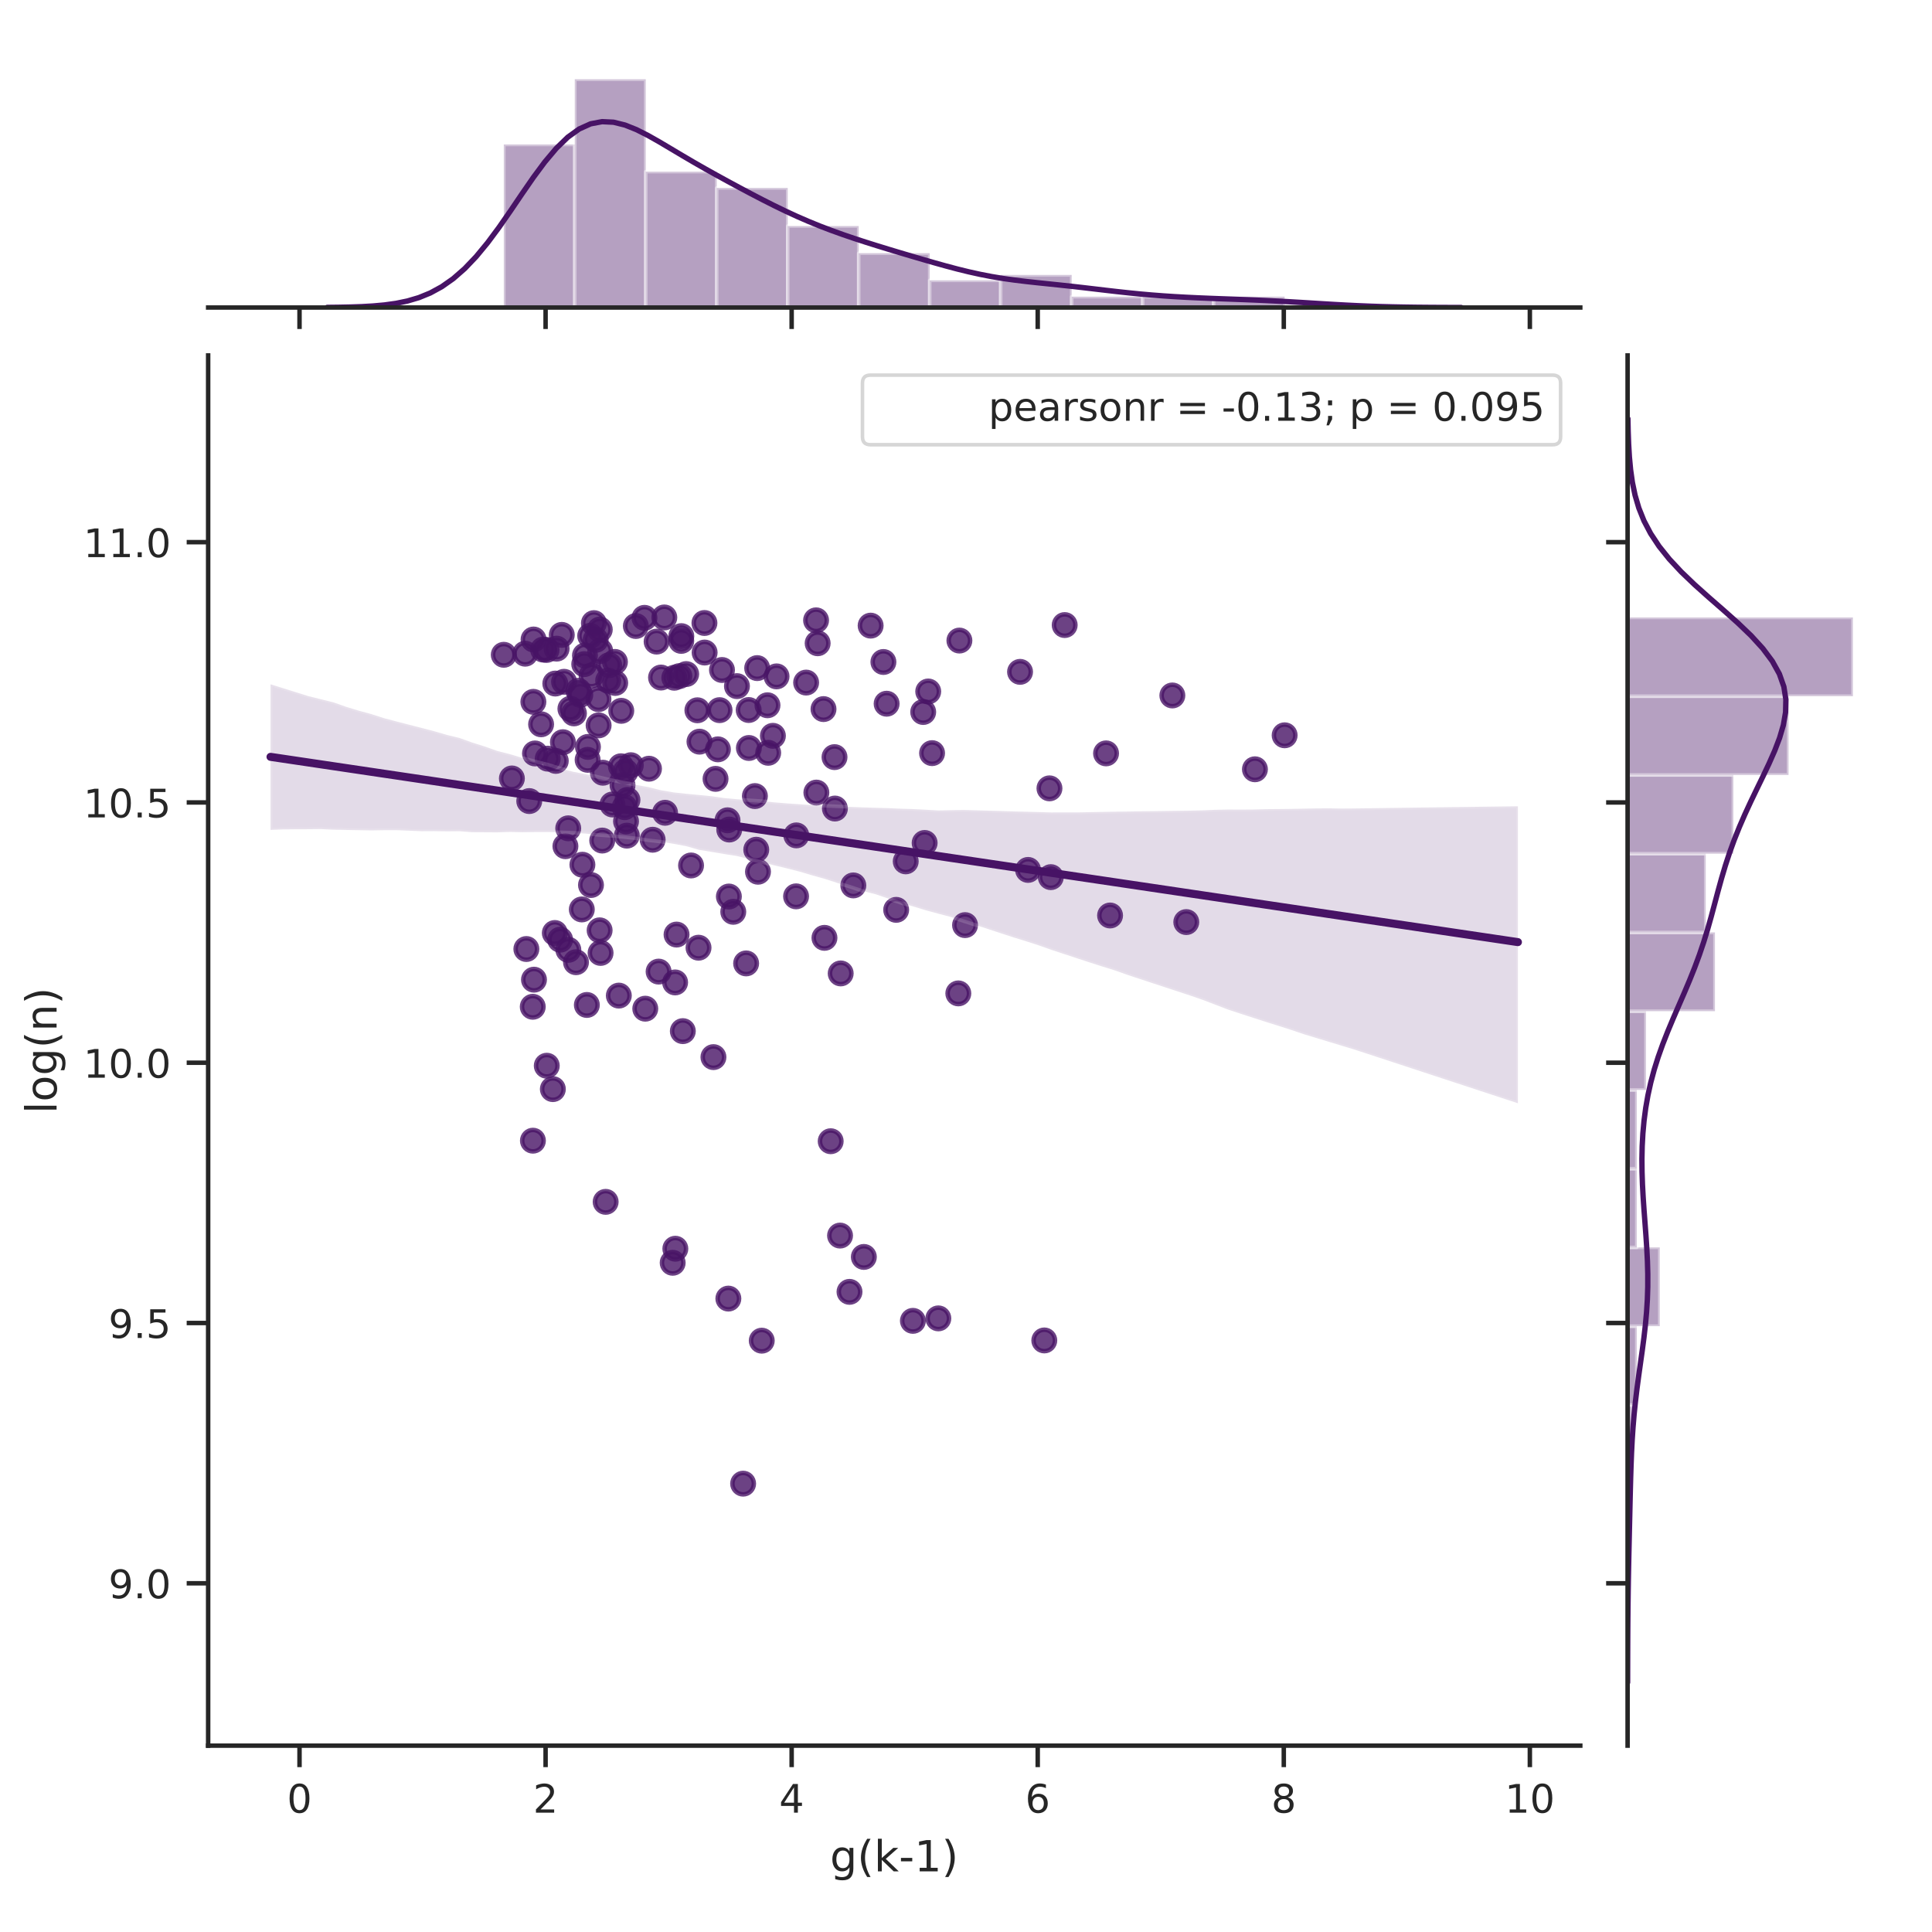 <?xml version="1.0" encoding="utf-8" standalone="no"?>
<!DOCTYPE svg PUBLIC "-//W3C//DTD SVG 1.1//EN"
  "http://www.w3.org/Graphics/SVG/1.1/DTD/svg11.dtd">
<!-- Created with matplotlib (http://matplotlib.org/) -->
<svg height="432pt" version="1.1" viewBox="0 0 432 432" width="432pt" xmlns="http://www.w3.org/2000/svg" xmlns:xlink="http://www.w3.org/1999/xlink">
 <defs>
  <style type="text/css">
*{stroke-linecap:butt;stroke-linejoin:round;}
  </style>
 </defs>
 <g id="figure_1">
  <g id="patch_1">
   <path d="M 0 432 
L 432 432 
L 432 0 
L 0 0 
z
" style="fill:#ffffff;"/>
  </g>
  <g id="axes_1">
   <g id="patch_2">
    <path d="M 46.543 390.332 
L 353.354 390.332 
L 353.354 79.482 
L 46.543 79.482 
z
" style="fill:#ffffff;"/>
   </g>
   <g id="matplotlib.axis_1">
    <g id="xtick_1">
     <g id="line2d_1">
      <defs>
       <path d="M 0 0 
L 0 4.8 
" id="ma5c642dfbf" style="stroke:#262626;"/>
      </defs>
      <g>
       <use style="fill:#262626;stroke:#262626;" x="66.973" xlink:href="#ma5c642dfbf" y="390.332"/>
      </g>
     </g>
     <g id="text_1">
      <!-- 0 -->
      <defs>
       <path d="M 31.781 66.406 
Q 24.172 66.406 20.328 58.906 
Q 16.5 51.422 16.5 36.375 
Q 16.5 21.391 20.328 13.891 
Q 24.172 6.391 31.781 6.391 
Q 39.453 6.391 43.281 13.891 
Q 47.125 21.391 47.125 36.375 
Q 47.125 51.422 43.281 58.906 
Q 39.453 66.406 31.781 66.406 
z
M 31.781 74.219 
Q 44.047 74.219 50.516 64.516 
Q 56.984 54.828 56.984 36.375 
Q 56.984 17.969 50.516 8.266 
Q 44.047 -1.422 31.781 -1.422 
Q 19.531 -1.422 13.062 8.266 
Q 6.594 17.969 6.594 36.375 
Q 6.594 54.828 13.062 64.516 
Q 19.531 74.219 31.781 74.219 
z
" id="DejaVuSans-30"/>
      </defs>
      <g style="fill:#262626;" transform="translate(64.173 405.319)scale(0.088 -0.088)">
       <use xlink:href="#DejaVuSans-30"/>
      </g>
     </g>
    </g>
    <g id="xtick_2">
     <g id="line2d_2">
      <g>
       <use style="fill:#262626;stroke:#262626;" x="121.994" xlink:href="#ma5c642dfbf" y="390.332"/>
      </g>
     </g>
     <g id="text_2">
      <!-- 2 -->
      <defs>
       <path d="M 19.188 8.297 
L 53.609 8.297 
L 53.609 0 
L 7.328 0 
L 7.328 8.297 
Q 12.938 14.109 22.625 23.891 
Q 32.328 33.688 34.812 36.531 
Q 39.547 41.844 41.422 45.531 
Q 43.312 49.219 43.312 52.781 
Q 43.312 58.594 39.234 62.25 
Q 35.156 65.922 28.609 65.922 
Q 23.969 65.922 18.812 64.312 
Q 13.672 62.703 7.812 59.422 
L 7.812 69.391 
Q 13.766 71.781 18.938 73 
Q 24.125 74.219 28.422 74.219 
Q 39.75 74.219 46.484 68.547 
Q 53.219 62.891 53.219 53.422 
Q 53.219 48.922 51.531 44.891 
Q 49.859 40.875 45.406 35.406 
Q 44.188 33.984 37.641 27.219 
Q 31.109 20.453 19.188 8.297 
z
" id="DejaVuSans-32"/>
      </defs>
      <g style="fill:#262626;" transform="translate(119.195 405.319)scale(0.088 -0.088)">
       <use xlink:href="#DejaVuSans-32"/>
      </g>
     </g>
    </g>
    <g id="xtick_3">
     <g id="line2d_3">
      <g>
       <use style="fill:#262626;stroke:#262626;" x="177.015" xlink:href="#ma5c642dfbf" y="390.332"/>
      </g>
     </g>
     <g id="text_3">
      <!-- 4 -->
      <defs>
       <path d="M 37.797 64.312 
L 12.891 25.391 
L 37.797 25.391 
z
M 35.203 72.906 
L 47.609 72.906 
L 47.609 25.391 
L 58.016 25.391 
L 58.016 17.188 
L 47.609 17.188 
L 47.609 0 
L 37.797 0 
L 37.797 17.188 
L 4.891 17.188 
L 4.891 26.703 
z
" id="DejaVuSans-34"/>
      </defs>
      <g style="fill:#262626;" transform="translate(174.216 405.319)scale(0.088 -0.088)">
       <use xlink:href="#DejaVuSans-34"/>
      </g>
     </g>
    </g>
    <g id="xtick_4">
     <g id="line2d_4">
      <g>
       <use style="fill:#262626;stroke:#262626;" x="232.037" xlink:href="#ma5c642dfbf" y="390.332"/>
      </g>
     </g>
     <g id="text_4">
      <!-- 6 -->
      <defs>
       <path d="M 33.016 40.375 
Q 26.375 40.375 22.484 35.828 
Q 18.609 31.297 18.609 23.391 
Q 18.609 15.531 22.484 10.953 
Q 26.375 6.391 33.016 6.391 
Q 39.656 6.391 43.531 10.953 
Q 47.406 15.531 47.406 23.391 
Q 47.406 31.297 43.531 35.828 
Q 39.656 40.375 33.016 40.375 
z
M 52.594 71.297 
L 52.594 62.312 
Q 48.875 64.062 45.094 64.984 
Q 41.312 65.922 37.594 65.922 
Q 27.828 65.922 22.672 59.328 
Q 17.531 52.734 16.797 39.406 
Q 19.672 43.656 24.016 45.922 
Q 28.375 48.188 33.594 48.188 
Q 44.578 48.188 50.953 41.516 
Q 57.328 34.859 57.328 23.391 
Q 57.328 12.156 50.688 5.359 
Q 44.047 -1.422 33.016 -1.422 
Q 20.359 -1.422 13.672 8.266 
Q 6.984 17.969 6.984 36.375 
Q 6.984 53.656 15.188 63.938 
Q 23.391 74.219 37.203 74.219 
Q 40.922 74.219 44.703 73.484 
Q 48.484 72.75 52.594 71.297 
z
" id="DejaVuSans-36"/>
      </defs>
      <g style="fill:#262626;" transform="translate(229.237 405.319)scale(0.088 -0.088)">
       <use xlink:href="#DejaVuSans-36"/>
      </g>
     </g>
    </g>
    <g id="xtick_5">
     <g id="line2d_5">
      <g>
       <use style="fill:#262626;stroke:#262626;" x="287.058" xlink:href="#ma5c642dfbf" y="390.332"/>
      </g>
     </g>
     <g id="text_5">
      <!-- 8 -->
      <defs>
       <path d="M 31.781 34.625 
Q 24.75 34.625 20.719 30.859 
Q 16.703 27.094 16.703 20.516 
Q 16.703 13.922 20.719 10.156 
Q 24.75 6.391 31.781 6.391 
Q 38.812 6.391 42.859 10.172 
Q 46.922 13.969 46.922 20.516 
Q 46.922 27.094 42.891 30.859 
Q 38.875 34.625 31.781 34.625 
z
M 21.922 38.812 
Q 15.578 40.375 12.031 44.719 
Q 8.5 49.078 8.5 55.328 
Q 8.5 64.062 14.719 69.141 
Q 20.953 74.219 31.781 74.219 
Q 42.672 74.219 48.875 69.141 
Q 55.078 64.062 55.078 55.328 
Q 55.078 49.078 51.531 44.719 
Q 48 40.375 41.703 38.812 
Q 48.828 37.156 52.797 32.312 
Q 56.781 27.484 56.781 20.516 
Q 56.781 9.906 50.312 4.234 
Q 43.844 -1.422 31.781 -1.422 
Q 19.734 -1.422 13.25 4.234 
Q 6.781 9.906 6.781 20.516 
Q 6.781 27.484 10.781 32.312 
Q 14.797 37.156 21.922 38.812 
z
M 18.312 54.391 
Q 18.312 48.734 21.844 45.562 
Q 25.391 42.391 31.781 42.391 
Q 38.141 42.391 41.719 45.562 
Q 45.312 48.734 45.312 54.391 
Q 45.312 60.062 41.719 63.234 
Q 38.141 66.406 31.781 66.406 
Q 25.391 66.406 21.844 63.234 
Q 18.312 60.062 18.312 54.391 
z
" id="DejaVuSans-38"/>
      </defs>
      <g style="fill:#262626;" transform="translate(284.259 405.319)scale(0.088 -0.088)">
       <use xlink:href="#DejaVuSans-38"/>
      </g>
     </g>
    </g>
    <g id="xtick_6">
     <g id="line2d_6">
      <g>
       <use style="fill:#262626;stroke:#262626;" x="342.079" xlink:href="#ma5c642dfbf" y="390.332"/>
      </g>
     </g>
     <g id="text_6">
      <!-- 10 -->
      <defs>
       <path d="M 12.406 8.297 
L 28.516 8.297 
L 28.516 63.922 
L 10.984 60.406 
L 10.984 69.391 
L 28.422 72.906 
L 38.281 72.906 
L 38.281 8.297 
L 54.391 8.297 
L 54.391 0 
L 12.406 0 
z
" id="DejaVuSans-31"/>
      </defs>
      <g style="fill:#262626;" transform="translate(336.48 405.319)scale(0.088 -0.088)">
       <use xlink:href="#DejaVuSans-31"/>
       <use x="63.623" xlink:href="#DejaVuSans-30"/>
      </g>
     </g>
    </g>
    <g id="text_7">
     <!-- g(k-1) -->
     <defs>
      <path d="M 45.406 27.984 
Q 45.406 37.75 41.375 43.109 
Q 37.359 48.484 30.078 48.484 
Q 22.859 48.484 18.828 43.109 
Q 14.797 37.75 14.797 27.984 
Q 14.797 18.266 18.828 12.891 
Q 22.859 7.516 30.078 7.516 
Q 37.359 7.516 41.375 12.891 
Q 45.406 18.266 45.406 27.984 
z
M 54.391 6.781 
Q 54.391 -7.172 48.188 -13.984 
Q 42 -20.797 29.203 -20.797 
Q 24.469 -20.797 20.266 -20.094 
Q 16.062 -19.391 12.109 -17.922 
L 12.109 -9.188 
Q 16.062 -11.328 19.922 -12.344 
Q 23.781 -13.375 27.781 -13.375 
Q 36.625 -13.375 41.016 -8.766 
Q 45.406 -4.156 45.406 5.172 
L 45.406 9.625 
Q 42.625 4.781 38.281 2.391 
Q 33.938 0 27.875 0 
Q 17.828 0 11.672 7.656 
Q 5.516 15.328 5.516 27.984 
Q 5.516 40.672 11.672 48.328 
Q 17.828 56 27.875 56 
Q 33.938 56 38.281 53.609 
Q 42.625 51.219 45.406 46.391 
L 45.406 54.688 
L 54.391 54.688 
z
" id="DejaVuSans-67"/>
      <path d="M 31 75.875 
Q 24.469 64.656 21.281 53.656 
Q 18.109 42.672 18.109 31.391 
Q 18.109 20.125 21.312 9.062 
Q 24.516 -2 31 -13.188 
L 23.188 -13.188 
Q 15.875 -1.703 12.234 9.375 
Q 8.594 20.453 8.594 31.391 
Q 8.594 42.281 12.203 53.312 
Q 15.828 64.359 23.188 75.875 
z
" id="DejaVuSans-28"/>
      <path d="M 9.078 75.984 
L 18.109 75.984 
L 18.109 31.109 
L 44.922 54.688 
L 56.391 54.688 
L 27.391 29.109 
L 57.625 0 
L 45.906 0 
L 18.109 26.703 
L 18.109 0 
L 9.078 0 
z
" id="DejaVuSans-6b"/>
      <path d="M 4.891 31.391 
L 31.203 31.391 
L 31.203 23.391 
L 4.891 23.391 
z
" id="DejaVuSans-2d"/>
      <path d="M 8.016 75.875 
L 15.828 75.875 
Q 23.141 64.359 26.781 53.312 
Q 30.422 42.281 30.422 31.391 
Q 30.422 20.453 26.781 9.375 
Q 23.141 -1.703 15.828 -13.188 
L 8.016 -13.188 
Q 14.5 -2 17.703 9.062 
Q 20.906 20.125 20.906 31.391 
Q 20.906 42.672 17.703 53.656 
Q 14.5 64.656 8.016 75.875 
z
" id="DejaVuSans-29"/>
     </defs>
     <g style="fill:#262626;" transform="translate(185.59 418.443)scale(0.096 -0.096)">
      <use xlink:href="#DejaVuSans-67"/>
      <use x="63.477" xlink:href="#DejaVuSans-28"/>
      <use x="102.49" xlink:href="#DejaVuSans-6b"/>
      <use x="160.4" xlink:href="#DejaVuSans-2d"/>
      <use x="196.484" xlink:href="#DejaVuSans-31"/>
      <use x="260.107" xlink:href="#DejaVuSans-29"/>
     </g>
    </g>
   </g>
   <g id="matplotlib.axis_2">
    <g id="ytick_1">
     <g id="line2d_7">
      <defs>
       <path d="M 0 0 
L -4.8 0 
" id="m434dc5465c" style="stroke:#262626;"/>
      </defs>
      <g>
       <use style="fill:#262626;stroke:#262626;" x="46.543" xlink:href="#m434dc5465c" y="354.03"/>
      </g>
     </g>
     <g id="text_8">
      <!-- 9.0 -->
      <defs>
       <path d="M 10.984 1.516 
L 10.984 10.5 
Q 14.703 8.734 18.5 7.812 
Q 22.312 6.891 25.984 6.891 
Q 35.75 6.891 40.891 13.453 
Q 46.047 20.016 46.781 33.406 
Q 43.953 29.203 39.594 26.953 
Q 35.25 24.703 29.984 24.703 
Q 19.047 24.703 12.672 31.312 
Q 6.297 37.938 6.297 49.422 
Q 6.297 60.641 12.938 67.422 
Q 19.578 74.219 30.609 74.219 
Q 43.266 74.219 49.922 64.516 
Q 56.594 54.828 56.594 36.375 
Q 56.594 19.141 48.406 8.859 
Q 40.234 -1.422 26.422 -1.422 
Q 22.703 -1.422 18.891 -0.688 
Q 15.094 0.047 10.984 1.516 
z
M 30.609 32.422 
Q 37.25 32.422 41.125 36.953 
Q 45.016 41.5 45.016 49.422 
Q 45.016 57.281 41.125 61.844 
Q 37.25 66.406 30.609 66.406 
Q 23.969 66.406 20.094 61.844 
Q 16.219 57.281 16.219 49.422 
Q 16.219 41.5 20.094 36.953 
Q 23.969 32.422 30.609 32.422 
z
" id="DejaVuSans-39"/>
       <path d="M 10.688 12.406 
L 21 12.406 
L 21 0 
L 10.688 0 
z
" id="DejaVuSans-2e"/>
      </defs>
      <g style="fill:#262626;" transform="translate(24.248 357.373)scale(0.088 -0.088)">
       <use xlink:href="#DejaVuSans-39"/>
       <use x="63.623" xlink:href="#DejaVuSans-2e"/>
       <use x="95.41" xlink:href="#DejaVuSans-30"/>
      </g>
     </g>
    </g>
    <g id="ytick_2">
     <g id="line2d_8">
      <g>
       <use style="fill:#262626;stroke:#262626;" x="46.543" xlink:href="#m434dc5465c" y="295.831"/>
      </g>
     </g>
     <g id="text_9">
      <!-- 9.5 -->
      <defs>
       <path d="M 10.797 72.906 
L 49.516 72.906 
L 49.516 64.594 
L 19.828 64.594 
L 19.828 46.734 
Q 21.969 47.469 24.109 47.828 
Q 26.266 48.188 28.422 48.188 
Q 40.625 48.188 47.75 41.5 
Q 54.891 34.812 54.891 23.391 
Q 54.891 11.625 47.562 5.094 
Q 40.234 -1.422 26.906 -1.422 
Q 22.312 -1.422 17.547 -0.641 
Q 12.797 0.141 7.719 1.703 
L 7.719 11.625 
Q 12.109 9.234 16.797 8.062 
Q 21.484 6.891 26.703 6.891 
Q 35.156 6.891 40.078 11.328 
Q 45.016 15.766 45.016 23.391 
Q 45.016 31 40.078 35.438 
Q 35.156 39.891 26.703 39.891 
Q 22.75 39.891 18.812 39.016 
Q 14.891 38.141 10.797 36.281 
z
" id="DejaVuSans-35"/>
      </defs>
      <g style="fill:#262626;" transform="translate(24.248 299.174)scale(0.088 -0.088)">
       <use xlink:href="#DejaVuSans-39"/>
       <use x="63.623" xlink:href="#DejaVuSans-2e"/>
       <use x="95.41" xlink:href="#DejaVuSans-35"/>
      </g>
     </g>
    </g>
    <g id="ytick_3">
     <g id="line2d_9">
      <g>
       <use style="fill:#262626;stroke:#262626;" x="46.543" xlink:href="#m434dc5465c" y="237.632"/>
      </g>
     </g>
     <g id="text_10">
      <!-- 10.0 -->
      <g style="fill:#262626;" transform="translate(18.649 240.976)scale(0.088 -0.088)">
       <use xlink:href="#DejaVuSans-31"/>
       <use x="63.623" xlink:href="#DejaVuSans-30"/>
       <use x="127.246" xlink:href="#DejaVuSans-2e"/>
       <use x="159.033" xlink:href="#DejaVuSans-30"/>
      </g>
     </g>
    </g>
    <g id="ytick_4">
     <g id="line2d_10">
      <g>
       <use style="fill:#262626;stroke:#262626;" x="46.543" xlink:href="#m434dc5465c" y="179.434"/>
      </g>
     </g>
     <g id="text_11">
      <!-- 10.5 -->
      <g style="fill:#262626;" transform="translate(18.649 182.777)scale(0.088 -0.088)">
       <use xlink:href="#DejaVuSans-31"/>
       <use x="63.623" xlink:href="#DejaVuSans-30"/>
       <use x="127.246" xlink:href="#DejaVuSans-2e"/>
       <use x="159.033" xlink:href="#DejaVuSans-35"/>
      </g>
     </g>
    </g>
    <g id="ytick_5">
     <g id="line2d_11">
      <g>
       <use style="fill:#262626;stroke:#262626;" x="46.543" xlink:href="#m434dc5465c" y="121.235"/>
      </g>
     </g>
     <g id="text_12">
      <!-- 11.0 -->
      <g style="fill:#262626;" transform="translate(18.649 124.578)scale(0.088 -0.088)">
       <use xlink:href="#DejaVuSans-31"/>
       <use x="63.623" xlink:href="#DejaVuSans-31"/>
       <use x="127.246" xlink:href="#DejaVuSans-2e"/>
       <use x="159.033" xlink:href="#DejaVuSans-30"/>
      </g>
     </g>
    </g>
    <g id="text_13">
     <!-- log(n) -->
     <defs>
      <path d="M 9.422 75.984 
L 18.406 75.984 
L 18.406 0 
L 9.422 0 
z
" id="DejaVuSans-6c"/>
      <path d="M 30.609 48.391 
Q 23.391 48.391 19.188 42.75 
Q 14.984 37.109 14.984 27.297 
Q 14.984 17.484 19.156 11.844 
Q 23.344 6.203 30.609 6.203 
Q 37.797 6.203 41.984 11.859 
Q 46.188 17.531 46.188 27.297 
Q 46.188 37.016 41.984 42.703 
Q 37.797 48.391 30.609 48.391 
z
M 30.609 56 
Q 42.328 56 49.016 48.375 
Q 55.719 40.766 55.719 27.297 
Q 55.719 13.875 49.016 6.219 
Q 42.328 -1.422 30.609 -1.422 
Q 18.844 -1.422 12.172 6.219 
Q 5.516 13.875 5.516 27.297 
Q 5.516 40.766 12.172 48.375 
Q 18.844 56 30.609 56 
z
" id="DejaVuSans-6f"/>
      <path d="M 54.891 33.016 
L 54.891 0 
L 45.906 0 
L 45.906 32.719 
Q 45.906 40.484 42.875 44.328 
Q 39.844 48.188 33.797 48.188 
Q 26.516 48.188 22.312 43.547 
Q 18.109 38.922 18.109 30.906 
L 18.109 0 
L 9.078 0 
L 9.078 54.688 
L 18.109 54.688 
L 18.109 46.188 
Q 21.344 51.125 25.703 53.562 
Q 30.078 56 35.797 56 
Q 45.219 56 50.047 50.172 
Q 54.891 44.344 54.891 33.016 
z
" id="DejaVuSans-6e"/>
     </defs>
     <g style="fill:#262626;" transform="translate(12.653 249.012)rotate(-90)scale(0.096 -0.096)">
      <use xlink:href="#DejaVuSans-6c"/>
      <use x="27.783" xlink:href="#DejaVuSans-6f"/>
      <use x="88.965" xlink:href="#DejaVuSans-67"/>
      <use x="152.441" xlink:href="#DejaVuSans-28"/>
      <use x="191.455" xlink:href="#DejaVuSans-6e"/>
      <use x="254.834" xlink:href="#DejaVuSans-29"/>
     </g>
    </g>
   </g>
   <g id="PathCollection_1">
    <defs>
     <path d="M 0 2.4 
C 0.636 2.4 1.247 2.147 1.697 1.697 
C 2.147 1.247 2.4 0.636 2.4 0 
C 2.4 -0.636 2.147 -1.247 1.697 -1.697 
C 1.247 -2.147 0.636 -2.4 0 -2.4 
C -0.636 -2.4 -1.247 -2.147 -1.697 -1.697 
C -2.147 -1.247 -2.4 -0.636 -2.4 0 
C -2.4 0.636 -2.147 1.247 -1.697 1.697 
C -1.247 2.147 -0.636 2.4 0 2.4 
z
" id="mf875167909" style="stroke:#471365;stroke-opacity:0.8;"/>
    </defs>
    <g clip-path="url(#p09b479850b)">
     <use style="fill:#471365;fill-opacity:0.8;stroke:#471365;stroke-opacity:0.8;" x="190.805" xlink:href="#mf875167909" y="197.98"/>
     <use style="fill:#471365;fill-opacity:0.8;stroke:#471365;stroke-opacity:0.8;" x="145.116" xlink:href="#mf875167909" y="171.887"/>
     <use style="fill:#471365;fill-opacity:0.8;stroke:#471365;stroke-opacity:0.8;" x="141.053" xlink:href="#mf875167909" y="171.102"/>
     <use style="fill:#471365;fill-opacity:0.8;stroke:#471365;stroke-opacity:0.8;" x="184.351" xlink:href="#mf875167909" y="209.705"/>
     <use style="fill:#471365;fill-opacity:0.8;stroke:#471365;stroke-opacity:0.8;" x="170.329" xlink:href="#mf875167909" y="299.778"/>
     <use style="fill:#471365;fill-opacity:0.8;stroke:#471365;stroke-opacity:0.8;" x="146.821" xlink:href="#mf875167909" y="143.465"/>
     <use style="fill:#471365;fill-opacity:0.8;stroke:#471365;stroke-opacity:0.8;" x="214.282" xlink:href="#mf875167909" y="222.124"/>
     <use style="fill:#471365;fill-opacity:0.8;stroke:#471365;stroke-opacity:0.8;" x="186.6" xlink:href="#mf875167909" y="169.294"/>
     <use style="fill:#471365;fill-opacity:0.8;stroke:#471365;stroke-opacity:0.8;" x="229.878" xlink:href="#mf875167909" y="194.515"/>
     <use style="fill:#471365;fill-opacity:0.8;stroke:#471365;stroke-opacity:0.8;" x="128.334" xlink:href="#mf875167909" y="159.515"/>
     <use style="fill:#471365;fill-opacity:0.8;stroke:#471365;stroke-opacity:0.8;" x="189.952" xlink:href="#mf875167909" y="288.863"/>
     <use style="fill:#471365;fill-opacity:0.8;stroke:#471365;stroke-opacity:0.8;" x="119.125" xlink:href="#mf875167909" y="225.117"/>
     <use style="fill:#471365;fill-opacity:0.8;stroke:#471365;stroke-opacity:0.8;" x="133.819" xlink:href="#mf875167909" y="156.331"/>
     <use style="fill:#471365;fill-opacity:0.8;stroke:#471365;stroke-opacity:0.8;" x="168.797" xlink:href="#mf875167909" y="178.003"/>
     <use style="fill:#471365;fill-opacity:0.8;stroke:#471365;stroke-opacity:0.8;" x="162.864" xlink:href="#mf875167909" y="290.37"/>
     <use style="fill:#471365;fill-opacity:0.8;stroke:#471365;stroke-opacity:0.8;" x="202.524" xlink:href="#mf875167909" y="192.602"/>
     <use style="fill:#471365;fill-opacity:0.8;stroke:#471365;stroke-opacity:0.8;" x="121.444" xlink:href="#mf875167909" y="145.253"/>
     <use style="fill:#471365;fill-opacity:0.8;stroke:#471365;stroke-opacity:0.8;" x="151.007" xlink:href="#mf875167909" y="279.218"/>
     <use style="fill:#471365;fill-opacity:0.8;stroke:#471365;stroke-opacity:0.8;" x="180.251" xlink:href="#mf875167909" y="152.627"/>
     <use style="fill:#471365;fill-opacity:0.8;stroke:#471365;stroke-opacity:0.8;" x="164.784" xlink:href="#mf875167909" y="153.42"/>
     <use style="fill:#471365;fill-opacity:0.8;stroke:#471365;stroke-opacity:0.8;" x="151.908" xlink:href="#mf875167909" y="151.179"/>
     <use style="fill:#471365;fill-opacity:0.8;stroke:#471365;stroke-opacity:0.8;" x="248.213" xlink:href="#mf875167909" y="204.705"/>
     <use style="fill:#471365;fill-opacity:0.8;stroke:#471365;stroke-opacity:0.8;" x="155.938" xlink:href="#mf875167909" y="158.821"/>
     <use style="fill:#471365;fill-opacity:0.8;stroke:#471365;stroke-opacity:0.8;" x="122.213" xlink:href="#mf875167909" y="145.33"/>
     <use style="fill:#471365;fill-opacity:0.8;stroke:#471365;stroke-opacity:0.8;" x="135.426" xlink:href="#mf875167909" y="268.736"/>
     <use style="fill:#471365;fill-opacity:0.8;stroke:#471365;stroke-opacity:0.8;" x="127.055" xlink:href="#mf875167909" y="185.213"/>
     <use style="fill:#471365;fill-opacity:0.8;stroke:#471365;stroke-opacity:0.8;" x="140.305" xlink:href="#mf875167909" y="178.869"/>
     <use style="fill:#471365;fill-opacity:0.8;stroke:#471365;stroke-opacity:0.8;" x="152.326" xlink:href="#mf875167909" y="143.305"/>
     <use style="fill:#471365;fill-opacity:0.8;stroke:#471365;stroke-opacity:0.8;" x="150.413" xlink:href="#mf875167909" y="282.361"/>
     <use style="fill:#471365;fill-opacity:0.8;stroke:#471365;stroke-opacity:0.8;" x="182.542" xlink:href="#mf875167909" y="177.226"/>
     <use style="fill:#471365;fill-opacity:0.8;stroke:#471365;stroke-opacity:0.8;" x="147.805" xlink:href="#mf875167909" y="151.5"/>
     <use style="fill:#471365;fill-opacity:0.8;stroke:#471365;stroke-opacity:0.8;" x="169.305" xlink:href="#mf875167909" y="149.39"/>
     <use style="fill:#471365;fill-opacity:0.8;stroke:#471365;stroke-opacity:0.8;" x="144.105" xlink:href="#mf875167909" y="138.149"/>
     <use style="fill:#471365;fill-opacity:0.8;stroke:#471365;stroke-opacity:0.8;" x="131.966" xlink:href="#mf875167909" y="142.169"/>
     <use style="fill:#471365;fill-opacity:0.8;stroke:#471365;stroke-opacity:0.8;" x="173.635" xlink:href="#mf875167909" y="151.241"/>
     <use style="fill:#471365;fill-opacity:0.8;stroke:#471365;stroke-opacity:0.8;" x="138.916" xlink:href="#mf875167909" y="158.944"/>
     <use style="fill:#471365;fill-opacity:0.8;stroke:#471365;stroke-opacity:0.8;" x="161.437" xlink:href="#mf875167909" y="149.812"/>
     <use style="fill:#471365;fill-opacity:0.8;stroke:#471365;stroke-opacity:0.8;" x="206.753" xlink:href="#mf875167909" y="188.488"/>
     <use style="fill:#471365;fill-opacity:0.8;stroke:#471365;stroke-opacity:0.8;" x="139.2" xlink:href="#mf875167909" y="175.565"/>
     <use style="fill:#471365;fill-opacity:0.8;stroke:#471365;stroke-opacity:0.8;" x="197.531" xlink:href="#mf875167909" y="148.023"/>
     <use style="fill:#471365;fill-opacity:0.8;stroke:#471365;stroke-opacity:0.8;" x="172.823" xlink:href="#mf875167909" y="164.532"/>
     <use style="fill:#471365;fill-opacity:0.8;stroke:#471365;stroke-opacity:0.8;" x="247.315" xlink:href="#mf875167909" y="168.456"/>
     <use style="fill:#471365;fill-opacity:0.8;stroke:#471365;stroke-opacity:0.8;" x="150.774" xlink:href="#mf875167909" y="151.543"/>
     <use style="fill:#471365;fill-opacity:0.8;stroke:#471365;stroke-opacity:0.8;" x="136.218" xlink:href="#mf875167909" y="148.732"/>
     <use style="fill:#471365;fill-opacity:0.8;stroke:#471365;stroke-opacity:0.8;" x="134.079" xlink:href="#mf875167909" y="208.025"/>
     <use style="fill:#471365;fill-opacity:0.8;stroke:#471365;stroke-opacity:0.8;" x="118.341" xlink:href="#mf875167909" y="179.122"/>
     <use style="fill:#471365;fill-opacity:0.8;stroke:#471365;stroke-opacity:0.8;" x="209.814" xlink:href="#mf875167909" y="294.792"/>
     <use style="fill:#471365;fill-opacity:0.8;stroke:#471365;stroke-opacity:0.8;" x="139.67" xlink:href="#mf875167909" y="180.489"/>
     <use style="fill:#471365;fill-opacity:0.8;stroke:#471365;stroke-opacity:0.8;" x="145.935" xlink:href="#mf875167909" y="187.768"/>
     <use style="fill:#471365;fill-opacity:0.8;stroke:#471365;stroke-opacity:0.8;" x="178.059" xlink:href="#mf875167909" y="186.793"/>
     <use style="fill:#471365;fill-opacity:0.8;stroke:#471365;stroke-opacity:0.8;" x="117.434" xlink:href="#mf875167909" y="146.167"/>
     <use style="fill:#471365;fill-opacity:0.8;stroke:#471365;stroke-opacity:0.8;" x="162.979" xlink:href="#mf875167909" y="200.464"/>
     <use style="fill:#471365;fill-opacity:0.8;stroke:#471365;stroke-opacity:0.8;" x="131.221" xlink:href="#mf875167909" y="224.711"/>
     <use style="fill:#471365;fill-opacity:0.8;stroke:#471365;stroke-opacity:0.8;" x="133.853" xlink:href="#mf875167909" y="162.194"/>
     <use style="fill:#471365;fill-opacity:0.8;stroke:#471365;stroke-opacity:0.8;" x="157.514" xlink:href="#mf875167909" y="139.303"/>
     <use style="fill:#471365;fill-opacity:0.8;stroke:#471365;stroke-opacity:0.8;" x="156.193" xlink:href="#mf875167909" y="211.91"/>
     <use style="fill:#471365;fill-opacity:0.8;stroke:#471365;stroke-opacity:0.8;" x="139.869" xlink:href="#mf875167909" y="172.52"/>
     <use style="fill:#471365;fill-opacity:0.8;stroke:#471365;stroke-opacity:0.8;" x="151.277" xlink:href="#mf875167909" y="208.972"/>
     <use style="fill:#471365;fill-opacity:0.8;stroke:#471365;stroke-opacity:0.8;" x="134.81" xlink:href="#mf875167909" y="172.785"/>
     <use style="fill:#471365;fill-opacity:0.8;stroke:#471365;stroke-opacity:0.8;" x="238.068" xlink:href="#mf875167909" y="139.765"/>
     <use style="fill:#471365;fill-opacity:0.8;stroke:#471365;stroke-opacity:0.8;" x="126.123" xlink:href="#mf875167909" y="152.451"/>
     <use style="fill:#471365;fill-opacity:0.8;stroke:#471365;stroke-opacity:0.8;" x="214.524" xlink:href="#mf875167909" y="143.232"/>
     <use style="fill:#471365;fill-opacity:0.8;stroke:#471365;stroke-opacity:0.8;" x="136.945" xlink:href="#mf875167909" y="179.884"/>
     <use style="fill:#471365;fill-opacity:0.8;stroke:#471365;stroke-opacity:0.8;" x="132.803" xlink:href="#mf875167909" y="139.334"/>
     <use style="fill:#471365;fill-opacity:0.8;stroke:#471365;stroke-opacity:0.8;" x="125.251" xlink:href="#mf875167909" y="210.115"/>
     <use style="fill:#471365;fill-opacity:0.8;stroke:#471365;stroke-opacity:0.8;" x="125.616" xlink:href="#mf875167909" y="141.961"/>
     <use style="fill:#471365;fill-opacity:0.8;stroke:#471365;stroke-opacity:0.8;" x="124.167" xlink:href="#mf875167909" y="152.844"/>
     <use style="fill:#471365;fill-opacity:0.8;stroke:#471365;stroke-opacity:0.8;" x="122.472" xlink:href="#mf875167909" y="169.641"/>
     <use style="fill:#471365;fill-opacity:0.8;stroke:#471365;stroke-opacity:0.8;" x="119.262" xlink:href="#mf875167909" y="156.935"/>
     <use style="fill:#471365;fill-opacity:0.8;stroke:#471365;stroke-opacity:0.8;" x="287.249" xlink:href="#mf875167909" y="164.413"/>
     <use style="fill:#471365;fill-opacity:0.8;stroke:#471365;stroke-opacity:0.8;" x="167.41" xlink:href="#mf875167909" y="158.762"/>
     <use style="fill:#471365;fill-opacity:0.8;stroke:#471365;stroke-opacity:0.8;" x="130.637" xlink:href="#mf875167909" y="148.503"/>
     <use style="fill:#471365;fill-opacity:0.8;stroke:#471365;stroke-opacity:0.8;" x="159.996" xlink:href="#mf875167909" y="174.156"/>
     <use style="fill:#471365;fill-opacity:0.8;stroke:#471365;stroke-opacity:0.8;" x="193.16" xlink:href="#mf875167909" y="281.053"/>
     <use style="fill:#471365;fill-opacity:0.8;stroke:#471365;stroke-opacity:0.8;" x="134.204" xlink:href="#mf875167909" y="145.57"/>
     <use style="fill:#471365;fill-opacity:0.8;stroke:#471365;stroke-opacity:0.8;" x="130.227" xlink:href="#mf875167909" y="193.355"/>
     <use style="fill:#471365;fill-opacity:0.8;stroke:#471365;stroke-opacity:0.8;" x="159.527" xlink:href="#mf875167909" y="236.373"/>
     <use style="fill:#471365;fill-opacity:0.8;stroke:#471365;stroke-opacity:0.8;" x="234.962" xlink:href="#mf875167909" y="196.13"/>
     <use style="fill:#471365;fill-opacity:0.8;stroke:#471365;stroke-opacity:0.8;" x="185.744" xlink:href="#mf875167909" y="255.181"/>
     <use style="fill:#471365;fill-opacity:0.8;stroke:#471365;stroke-opacity:0.8;" x="265.255" xlink:href="#mf875167909" y="206.179"/>
     <use style="fill:#471365;fill-opacity:0.8;stroke:#471365;stroke-opacity:0.8;" x="138.844" xlink:href="#mf875167909" y="171.339"/>
     <use style="fill:#471365;fill-opacity:0.8;stroke:#471365;stroke-opacity:0.8;" x="132.273" xlink:href="#mf875167909" y="151.039"/>
     <use style="fill:#471365;fill-opacity:0.8;stroke:#471365;stroke-opacity:0.8;" x="124.275" xlink:href="#mf875167909" y="170.14"/>
     <use style="fill:#471365;fill-opacity:0.8;stroke:#471365;stroke-opacity:0.8;" x="133.199" xlink:href="#mf875167909" y="143.075"/>
     <use style="fill:#471365;fill-opacity:0.8;stroke:#471365;stroke-opacity:0.8;" x="186.688" xlink:href="#mf875167909" y="180.792"/>
     <use style="fill:#471365;fill-opacity:0.8;stroke:#471365;stroke-opacity:0.8;" x="234.661" xlink:href="#mf875167909" y="176.277"/>
     <use style="fill:#471365;fill-opacity:0.8;stroke:#471365;stroke-opacity:0.8;" x="139.98" xlink:href="#mf875167909" y="183.656"/>
     <use style="fill:#471365;fill-opacity:0.8;stroke:#471365;stroke-opacity:0.8;" x="144.284" xlink:href="#mf875167909" y="225.544"/>
     <use style="fill:#471365;fill-opacity:0.8;stroke:#471365;stroke-opacity:0.8;" x="117.695" xlink:href="#mf875167909" y="212.203"/>
     <use style="fill:#471365;fill-opacity:0.8;stroke:#471365;stroke-opacity:0.8;" x="207.552" xlink:href="#mf875167909" y="154.615"/>
     <use style="fill:#471365;fill-opacity:0.8;stroke:#471365;stroke-opacity:0.8;" x="147.268" xlink:href="#mf875167909" y="217.253"/>
     <use style="fill:#471365;fill-opacity:0.8;stroke:#471365;stroke-opacity:0.8;" x="130.092" xlink:href="#mf875167909" y="203.352"/>
     <use style="fill:#471365;fill-opacity:0.8;stroke:#471365;stroke-opacity:0.8;" x="162.676" xlink:href="#mf875167909" y="183.42"/>
     <use style="fill:#471365;fill-opacity:0.8;stroke:#471365;stroke-opacity:0.8;" x="119.162" xlink:href="#mf875167909" y="255.06"/>
     <use style="fill:#471365;fill-opacity:0.8;stroke:#471365;stroke-opacity:0.8;" x="129.323" xlink:href="#mf875167909" y="154.463"/>
     <use style="fill:#471365;fill-opacity:0.8;stroke:#471365;stroke-opacity:0.8;" x="127.543" xlink:href="#mf875167909" y="158.483"/>
     <use style="fill:#471365;fill-opacity:0.8;stroke:#471365;stroke-opacity:0.8;" x="178.002" xlink:href="#mf875167909" y="200.426"/>
     <use style="fill:#471365;fill-opacity:0.8;stroke:#471365;stroke-opacity:0.8;" x="130.801" xlink:href="#mf875167909" y="146.577"/>
     <use style="fill:#471365;fill-opacity:0.8;stroke:#471365;stroke-opacity:0.8;" x="119.4" xlink:href="#mf875167909" y="219.059"/>
     <use style="fill:#471365;fill-opacity:0.8;stroke:#471365;stroke-opacity:0.8;" x="134.29" xlink:href="#mf875167909" y="213.076"/>
     <use style="fill:#471365;fill-opacity:0.8;stroke:#471365;stroke-opacity:0.8;" x="166.165" xlink:href="#mf875167909" y="331.751"/>
     <use style="fill:#471365;fill-opacity:0.8;stroke:#471365;stroke-opacity:0.8;" x="171.768" xlink:href="#mf875167909" y="168.328"/>
     <use style="fill:#471365;fill-opacity:0.8;stroke:#471365;stroke-opacity:0.8;" x="119.625" xlink:href="#mf875167909" y="168.473"/>
     <use style="fill:#471365;fill-opacity:0.8;stroke:#471365;stroke-opacity:0.8;" x="169.101" xlink:href="#mf875167909" y="189.998"/>
     <use style="fill:#471365;fill-opacity:0.8;stroke:#471365;stroke-opacity:0.8;" x="163.059" xlink:href="#mf875167909" y="185.491"/>
     <use style="fill:#471365;fill-opacity:0.8;stroke:#471365;stroke-opacity:0.8;" x="112.648" xlink:href="#mf875167909" y="146.413"/>
     <use style="fill:#471365;fill-opacity:0.8;stroke:#471365;stroke-opacity:0.8;" x="129.753" xlink:href="#mf875167909" y="155.367"/>
     <use style="fill:#471365;fill-opacity:0.8;stroke:#471365;stroke-opacity:0.8;" x="137.561" xlink:href="#mf875167909" y="152.71"/>
     <use style="fill:#471365;fill-opacity:0.8;stroke:#471365;stroke-opacity:0.8;" x="204.127" xlink:href="#mf875167909" y="295.345"/>
     <use style="fill:#471365;fill-opacity:0.8;stroke:#471365;stroke-opacity:0.8;" x="160.527" xlink:href="#mf875167909" y="167.556"/>
     <use style="fill:#471365;fill-opacity:0.8;stroke:#471365;stroke-opacity:0.8;" x="124.059" xlink:href="#mf875167909" y="208.619"/>
     <use style="fill:#471365;fill-opacity:0.8;stroke:#471365;stroke-opacity:0.8;" x="138.371" xlink:href="#mf875167909" y="222.62"/>
     <use style="fill:#471365;fill-opacity:0.8;stroke:#471365;stroke-opacity:0.8;" x="128.794" xlink:href="#mf875167909" y="215.153"/>
     <use style="fill:#471365;fill-opacity:0.8;stroke:#471365;stroke-opacity:0.8;" x="198.253" xlink:href="#mf875167909" y="157.352"/>
     <use style="fill:#471365;fill-opacity:0.8;stroke:#471365;stroke-opacity:0.8;" x="119.305" xlink:href="#mf875167909" y="142.993"/>
     <use style="fill:#471365;fill-opacity:0.8;stroke:#471365;stroke-opacity:0.8;" x="154.52" xlink:href="#mf875167909" y="193.521"/>
     <use style="fill:#471365;fill-opacity:0.8;stroke:#471365;stroke-opacity:0.8;" x="194.676" xlink:href="#mf875167909" y="139.894"/>
     <use style="fill:#471365;fill-opacity:0.8;stroke:#471365;stroke-opacity:0.8;" x="280.606" xlink:href="#mf875167909" y="172.013"/>
     <use style="fill:#471365;fill-opacity:0.8;stroke:#471365;stroke-opacity:0.8;" x="134.658" xlink:href="#mf875167909" y="187.95"/>
     <use style="fill:#471365;fill-opacity:0.8;stroke:#471365;stroke-opacity:0.8;" x="184.138" xlink:href="#mf875167909" y="158.555"/>
     <use style="fill:#471365;fill-opacity:0.8;stroke:#471365;stroke-opacity:0.8;" x="160.894" xlink:href="#mf875167909" y="158.791"/>
     <use style="fill:#471365;fill-opacity:0.8;stroke:#471365;stroke-opacity:0.8;" x="233.506" xlink:href="#mf875167909" y="299.726"/>
     <use style="fill:#471365;fill-opacity:0.8;stroke:#471365;stroke-opacity:0.8;" x="120.99" xlink:href="#mf875167909" y="161.954"/>
     <use style="fill:#471365;fill-opacity:0.8;stroke:#471365;stroke-opacity:0.8;" x="150.957" xlink:href="#mf875167909" y="219.673"/>
     <use style="fill:#471365;fill-opacity:0.8;stroke:#471365;stroke-opacity:0.8;" x="157.558" xlink:href="#mf875167909" y="145.91"/>
     <use style="fill:#471365;fill-opacity:0.8;stroke:#471365;stroke-opacity:0.8;" x="114.459" xlink:href="#mf875167909" y="174.065"/>
     <use style="fill:#471365;fill-opacity:0.8;stroke:#471365;stroke-opacity:0.8;" x="126.428" xlink:href="#mf875167909" y="189.215"/>
     <use style="fill:#471365;fill-opacity:0.8;stroke:#471365;stroke-opacity:0.8;" x="171.612" xlink:href="#mf875167909" y="157.699"/>
     <use style="fill:#471365;fill-opacity:0.8;stroke:#471365;stroke-opacity:0.8;" x="152.343" xlink:href="#mf875167909" y="142.24"/>
     <use style="fill:#471365;fill-opacity:0.8;stroke:#471365;stroke-opacity:0.8;" x="132.145" xlink:href="#mf875167909" y="197.893"/>
     <use style="fill:#471365;fill-opacity:0.8;stroke:#471365;stroke-opacity:0.8;" x="152.682" xlink:href="#mf875167909" y="230.563"/>
     <use style="fill:#471365;fill-opacity:0.8;stroke:#471365;stroke-opacity:0.8;" x="127.087" xlink:href="#mf875167909" y="212.389"/>
     <use style="fill:#471365;fill-opacity:0.8;stroke:#471365;stroke-opacity:0.8;" x="215.787" xlink:href="#mf875167909" y="206.858"/>
     <use style="fill:#471365;fill-opacity:0.8;stroke:#471365;stroke-opacity:0.8;" x="142.179" xlink:href="#mf875167909" y="139.975"/>
     <use style="fill:#471365;fill-opacity:0.8;stroke:#471365;stroke-opacity:0.8;" x="208.413" xlink:href="#mf875167909" y="168.402"/>
     <use style="fill:#471365;fill-opacity:0.8;stroke:#471365;stroke-opacity:0.8;" x="167.455" xlink:href="#mf875167909" y="167.252"/>
     <use style="fill:#471365;fill-opacity:0.8;stroke:#471365;stroke-opacity:0.8;" x="156.404" xlink:href="#mf875167909" y="165.839"/>
     <use style="fill:#471365;fill-opacity:0.8;stroke:#471365;stroke-opacity:0.8;" x="187.98" xlink:href="#mf875167909" y="217.658"/>
     <use style="fill:#471365;fill-opacity:0.8;stroke:#471365;stroke-opacity:0.8;" x="166.835" xlink:href="#mf875167909" y="215.418"/>
     <use style="fill:#471365;fill-opacity:0.8;stroke:#471365;stroke-opacity:0.8;" x="169.488" xlink:href="#mf875167909" y="194.923"/>
     <use style="fill:#471365;fill-opacity:0.8;stroke:#471365;stroke-opacity:0.8;" x="182.475" xlink:href="#mf875167909" y="138.708"/>
     <use style="fill:#471365;fill-opacity:0.8;stroke:#471365;stroke-opacity:0.8;" x="125.869" xlink:href="#mf875167909" y="165.958"/>
     <use style="fill:#471365;fill-opacity:0.8;stroke:#471365;stroke-opacity:0.8;" x="124.455" xlink:href="#mf875167909" y="145.039"/>
     <use style="fill:#471365;fill-opacity:0.8;stroke:#471365;stroke-opacity:0.8;" x="148.543" xlink:href="#mf875167909" y="138.063"/>
     <use style="fill:#471365;fill-opacity:0.8;stroke:#471365;stroke-opacity:0.8;" x="122.259" xlink:href="#mf875167909" y="238.299"/>
     <use style="fill:#471365;fill-opacity:0.8;stroke:#471365;stroke-opacity:0.8;" x="163.959" xlink:href="#mf875167909" y="203.884"/>
     <use style="fill:#471365;fill-opacity:0.8;stroke:#471365;stroke-opacity:0.8;" x="262.14" xlink:href="#mf875167909" y="155.507"/>
     <use style="fill:#471365;fill-opacity:0.8;stroke:#471365;stroke-opacity:0.8;" x="134.113" xlink:href="#mf875167909" y="140.771"/>
     <use style="fill:#471365;fill-opacity:0.8;stroke:#471365;stroke-opacity:0.8;" x="131.394" xlink:href="#mf875167909" y="169.901"/>
     <use style="fill:#471365;fill-opacity:0.8;stroke:#471365;stroke-opacity:0.8;" x="153.43" xlink:href="#mf875167909" y="150.722"/>
     <use style="fill:#471365;fill-opacity:0.8;stroke:#471365;stroke-opacity:0.8;" x="182.83" xlink:href="#mf875167909" y="143.834"/>
     <use style="fill:#471365;fill-opacity:0.8;stroke:#471365;stroke-opacity:0.8;" x="148.709" xlink:href="#mf875167909" y="181.74"/>
     <use style="fill:#471365;fill-opacity:0.8;stroke:#471365;stroke-opacity:0.8;" x="200.386" xlink:href="#mf875167909" y="203.446"/>
     <use style="fill:#471365;fill-opacity:0.8;stroke:#471365;stroke-opacity:0.8;" x="206.429" xlink:href="#mf875167909" y="159.205"/>
     <use style="fill:#471365;fill-opacity:0.8;stroke:#471365;stroke-opacity:0.8;" x="228.086" xlink:href="#mf875167909" y="150.23"/>
     <use style="fill:#471365;fill-opacity:0.8;stroke:#471365;stroke-opacity:0.8;" x="137.505" xlink:href="#mf875167909" y="148.011"/>
     <use style="fill:#471365;fill-opacity:0.8;stroke:#471365;stroke-opacity:0.8;" x="135.986" xlink:href="#mf875167909" y="152.184"/>
     <use style="fill:#471365;fill-opacity:0.8;stroke:#471365;stroke-opacity:0.8;" x="123.62" xlink:href="#mf875167909" y="243.528"/>
     <use style="fill:#471365;fill-opacity:0.8;stroke:#471365;stroke-opacity:0.8;" x="131.466" xlink:href="#mf875167909" y="167.009"/>
     <use style="fill:#471365;fill-opacity:0.8;stroke:#471365;stroke-opacity:0.8;" x="140.159" xlink:href="#mf875167909" y="186.851"/>
     <use style="fill:#471365;fill-opacity:0.8;stroke:#471365;stroke-opacity:0.8;" x="187.836" xlink:href="#mf875167909" y="276.28"/>
    </g>
   </g>
   <g id="PolyCollection_1">
    <defs>
     <path d="M 60.489 -278.989 
L 60.489 -246.432 
L 63.306 -246.539 
L 66.124 -246.573 
L 68.941 -246.581 
L 71.758 -246.611 
L 74.576 -246.475 
L 77.393 -246.421 
L 80.21 -246.368 
L 83.028 -246.315 
L 85.845 -246.364 
L 88.663 -246.372 
L 91.48 -246.256 
L 94.297 -246.141 
L 97.115 -246.154 
L 99.932 -246.113 
L 102.749 -246.138 
L 105.567 -245.915 
L 108.384 -245.899 
L 111.201 -245.883 
L 114.019 -245.979 
L 116.836 -245.91 
L 119.654 -245.95 
L 122.471 -245.96 
L 125.288 -245.901 
L 128.106 -245.809 
L 130.923 -245.61 
L 133.74 -245.306 
L 136.558 -245.101 
L 139.375 -244.85 
L 142.192 -244.55 
L 145.01 -244.105 
L 147.827 -243.792 
L 150.645 -243.315 
L 153.462 -242.792 
L 156.279 -241.98 
L 159.097 -241.523 
L 161.914 -241.041 
L 164.731 -240.601 
L 167.549 -239.903 
L 170.366 -239.212 
L 173.183 -238.494 
L 176.001 -237.819 
L 178.818 -237.097 
L 181.636 -236.26 
L 184.453 -235.473 
L 187.27 -234.56 
L 190.088 -233.712 
L 192.905 -232.766 
L 195.722 -232.064 
L 198.54 -231.109 
L 201.357 -230.138 
L 204.174 -229.328 
L 206.992 -228.46 
L 209.809 -227.703 
L 212.627 -226.959 
L 215.444 -226.046 
L 218.261 -225.134 
L 221.079 -224.212 
L 223.896 -223.29 
L 226.713 -222.369 
L 229.531 -221.501 
L 232.348 -220.589 
L 235.165 -219.589 
L 237.983 -218.659 
L 240.8 -217.73 
L 243.618 -216.806 
L 246.435 -215.9 
L 249.252 -215.029 
L 252.07 -214.027 
L 254.887 -213.096 
L 257.704 -212.165 
L 260.522 -211.239 
L 263.339 -210.313 
L 266.156 -209.387 
L 268.974 -208.411 
L 271.791 -207.331 
L 274.609 -206.251 
L 277.426 -205.322 
L 280.243 -204.41 
L 283.061 -203.498 
L 285.878 -202.614 
L 288.695 -201.717 
L 291.513 -200.76 
L 294.33 -199.904 
L 297.147 -199.049 
L 299.965 -198.193 
L 302.782 -197.337 
L 305.6 -196.419 
L 308.417 -195.492 
L 311.234 -194.566 
L 314.052 -193.64 
L 316.869 -192.714 
L 319.686 -191.787 
L 322.504 -190.861 
L 325.321 -189.935 
L 328.138 -189.009 
L 330.956 -188.082 
L 333.773 -187.156 
L 336.591 -186.232 
L 339.408 -185.309 
L 339.408 -251.717 
L 339.408 -251.717 
L 336.591 -251.68 
L 333.773 -251.643 
L 330.956 -251.606 
L 328.138 -251.568 
L 325.321 -251.531 
L 322.504 -251.494 
L 319.686 -251.456 
L 316.869 -251.418 
L 314.052 -251.38 
L 311.234 -251.342 
L 308.417 -251.304 
L 305.6 -251.265 
L 302.782 -251.227 
L 299.965 -251.204 
L 297.147 -251.256 
L 294.33 -251.238 
L 291.513 -251.182 
L 288.695 -251.124 
L 285.878 -251.091 
L 283.061 -251.068 
L 280.243 -250.992 
L 277.426 -250.972 
L 274.609 -250.985 
L 271.791 -250.926 
L 268.974 -250.802 
L 266.156 -250.734 
L 263.339 -250.696 
L 260.522 -250.657 
L 257.704 -250.619 
L 254.887 -250.584 
L 252.07 -250.543 
L 249.252 -250.503 
L 246.435 -250.45 
L 243.618 -250.397 
L 240.8 -250.344 
L 237.983 -250.356 
L 235.165 -250.334 
L 232.348 -250.416 
L 229.531 -250.493 
L 226.713 -250.561 
L 223.896 -250.654 
L 221.079 -250.729 
L 218.261 -250.81 
L 215.444 -250.888 
L 212.627 -250.837 
L 209.809 -250.775 
L 206.992 -250.945 
L 204.174 -251.087 
L 201.357 -251.172 
L 198.54 -251.301 
L 195.722 -251.374 
L 192.905 -251.463 
L 190.088 -251.574 
L 187.27 -251.691 
L 184.453 -251.834 
L 181.636 -251.967 
L 178.818 -252.16 
L 176.001 -252.356 
L 173.183 -252.584 
L 170.366 -252.868 
L 167.549 -253.055 
L 164.731 -253.293 
L 161.914 -253.544 
L 159.097 -253.965 
L 156.279 -254.239 
L 153.462 -254.506 
L 150.645 -254.813 
L 147.827 -255.291 
L 145.01 -255.995 
L 142.192 -256.495 
L 139.375 -257.042 
L 136.558 -257.598 
L 133.74 -258.276 
L 130.923 -258.892 
L 128.106 -259.443 
L 125.288 -260.174 
L 122.471 -261.042 
L 119.654 -261.733 
L 116.836 -262.515 
L 114.019 -263.364 
L 111.201 -264.085 
L 108.384 -265.083 
L 105.567 -265.97 
L 102.749 -266.986 
L 99.932 -267.668 
L 97.115 -268.49 
L 94.297 -269.223 
L 91.48 -269.948 
L 88.663 -270.671 
L 85.845 -271.421 
L 83.028 -272.327 
L 80.21 -273.095 
L 77.393 -273.952 
L 74.576 -274.945 
L 71.758 -275.647 
L 68.941 -276.347 
L 66.124 -277.229 
L 63.306 -278.109 
L 60.489 -278.989 
z
" id="mb2eea572c3" style="stroke:#ffffff;stroke-opacity:0.15;stroke-width:0.8;"/>
    </defs>
    <g clip-path="url(#p09b479850b)">
     <use style="fill:#471365;fill-opacity:0.15;stroke:#ffffff;stroke-opacity:0.15;stroke-width:0.8;" x="0" xlink:href="#mb2eea572c3" y="432"/>
    </g>
   </g>
   <g id="line2d_12">
    <path clip-path="url(#p09b479850b)" d="M 60.489 169.233 
L 63.306 169.651 
L 66.124 170.07 
L 68.941 170.488 
L 71.758 170.907 
L 74.576 171.325 
L 77.393 171.744 
L 80.21 172.162 
L 83.028 172.581 
L 85.845 172.999 
L 88.663 173.417 
L 91.48 173.836 
L 94.297 174.254 
L 97.115 174.673 
L 99.932 175.091 
L 102.749 175.51 
L 105.567 175.928 
L 108.384 176.347 
L 111.201 176.765 
L 114.019 177.184 
L 116.836 177.602 
L 119.654 178.021 
L 122.471 178.439 
L 125.288 178.857 
L 128.106 179.276 
L 130.923 179.694 
L 133.74 180.113 
L 136.558 180.531 
L 139.375 180.95 
L 142.192 181.368 
L 145.01 181.787 
L 147.827 182.205 
L 150.645 182.624 
L 153.462 183.042 
L 156.279 183.46 
L 159.097 183.879 
L 161.914 184.297 
L 164.731 184.716 
L 167.549 185.134 
L 170.366 185.553 
L 173.183 185.971 
L 176.001 186.39 
L 178.818 186.808 
L 181.636 187.227 
L 184.453 187.645 
L 187.27 188.063 
L 190.088 188.482 
L 192.905 188.9 
L 195.722 189.319 
L 198.54 189.737 
L 201.357 190.156 
L 204.174 190.574 
L 206.992 190.993 
L 209.809 191.411 
L 212.627 191.83 
L 215.444 192.248 
L 218.261 192.666 
L 221.079 193.085 
L 223.896 193.503 
L 226.713 193.922 
L 229.531 194.34 
L 232.348 194.759 
L 235.165 195.177 
L 237.983 195.596 
L 240.8 196.014 
L 243.618 196.433 
L 246.435 196.851 
L 249.252 197.269 
L 252.07 197.688 
L 254.887 198.106 
L 257.704 198.525 
L 260.522 198.943 
L 263.339 199.362 
L 266.156 199.78 
L 268.974 200.199 
L 271.791 200.617 
L 274.609 201.036 
L 277.426 201.454 
L 280.243 201.873 
L 283.061 202.291 
L 285.878 202.709 
L 288.695 203.128 
L 291.513 203.546 
L 294.33 203.965 
L 297.147 204.383 
L 299.965 204.802 
L 302.782 205.22 
L 305.6 205.639 
L 308.417 206.057 
L 311.234 206.476 
L 314.052 206.894 
L 316.869 207.312 
L 319.686 207.731 
L 322.504 208.149 
L 325.321 208.568 
L 328.138 208.986 
L 330.956 209.405 
L 333.773 209.823 
L 336.591 210.242 
L 339.408 210.66 
" style="fill:none;stroke:#471365;stroke-linecap:round;stroke-width:1.8;"/>
   </g>
   <g id="patch_3">
    <path d="M 46.543 390.332 
L 46.543 79.482 
" style="fill:none;stroke:#262626;stroke-linecap:square;stroke-linejoin:miter;"/>
   </g>
   <g id="patch_4">
    <path d="M 46.543 390.332 
L 353.354 390.332 
" style="fill:none;stroke:#262626;stroke-linecap:square;stroke-linejoin:miter;"/>
   </g>
   <g id="legend_1">
    <g id="patch_5">
     <path d="M 194.614 99.439 
L 347.194 99.439 
Q 348.954 99.439 348.954 97.679 
L 348.954 85.642 
Q 348.954 83.882 347.194 83.882 
L 194.614 83.882 
Q 192.854 83.882 192.854 85.642 
L 192.854 97.679 
Q 192.854 99.439 194.614 99.439 
z
" style="fill:#ffffff;opacity:0.8;stroke:#cccccc;stroke-linejoin:miter;stroke-width:0.8;"/>
    </g>
    <g id="line2d_13"/>
    <g id="line2d_14"/>
    <g id="text_14">
     <!-- pearsonr = -0.13; p = 0.095 -->
     <defs>
      <path d="M 18.109 8.203 
L 18.109 -20.797 
L 9.078 -20.797 
L 9.078 54.688 
L 18.109 54.688 
L 18.109 46.391 
Q 20.953 51.266 25.266 53.625 
Q 29.594 56 35.594 56 
Q 45.562 56 51.781 48.094 
Q 58.016 40.188 58.016 27.297 
Q 58.016 14.406 51.781 6.484 
Q 45.562 -1.422 35.594 -1.422 
Q 29.594 -1.422 25.266 0.953 
Q 20.953 3.328 18.109 8.203 
z
M 48.688 27.297 
Q 48.688 37.203 44.609 42.844 
Q 40.531 48.484 33.406 48.484 
Q 26.266 48.484 22.188 42.844 
Q 18.109 37.203 18.109 27.297 
Q 18.109 17.391 22.188 11.75 
Q 26.266 6.109 33.406 6.109 
Q 40.531 6.109 44.609 11.75 
Q 48.688 17.391 48.688 27.297 
z
" id="DejaVuSans-70"/>
      <path d="M 56.203 29.594 
L 56.203 25.203 
L 14.891 25.203 
Q 15.484 15.922 20.484 11.062 
Q 25.484 6.203 34.422 6.203 
Q 39.594 6.203 44.453 7.469 
Q 49.312 8.734 54.109 11.281 
L 54.109 2.781 
Q 49.266 0.734 44.188 -0.344 
Q 39.109 -1.422 33.891 -1.422 
Q 20.797 -1.422 13.156 6.188 
Q 5.516 13.812 5.516 26.812 
Q 5.516 40.234 12.766 48.109 
Q 20.016 56 32.328 56 
Q 43.359 56 49.781 48.891 
Q 56.203 41.797 56.203 29.594 
z
M 47.219 32.234 
Q 47.125 39.594 43.094 43.984 
Q 39.062 48.391 32.422 48.391 
Q 24.906 48.391 20.391 44.141 
Q 15.875 39.891 15.188 32.172 
z
" id="DejaVuSans-65"/>
      <path d="M 34.281 27.484 
Q 23.391 27.484 19.188 25 
Q 14.984 22.516 14.984 16.5 
Q 14.984 11.719 18.141 8.906 
Q 21.297 6.109 26.703 6.109 
Q 34.188 6.109 38.703 11.406 
Q 43.219 16.703 43.219 25.484 
L 43.219 27.484 
z
M 52.203 31.203 
L 52.203 0 
L 43.219 0 
L 43.219 8.297 
Q 40.141 3.328 35.547 0.953 
Q 30.953 -1.422 24.312 -1.422 
Q 15.922 -1.422 10.953 3.297 
Q 6 8.016 6 15.922 
Q 6 25.141 12.172 29.828 
Q 18.359 34.516 30.609 34.516 
L 43.219 34.516 
L 43.219 35.406 
Q 43.219 41.609 39.141 45 
Q 35.062 48.391 27.688 48.391 
Q 23 48.391 18.547 47.266 
Q 14.109 46.141 10.016 43.891 
L 10.016 52.203 
Q 14.938 54.109 19.578 55.047 
Q 24.219 56 28.609 56 
Q 40.484 56 46.344 49.844 
Q 52.203 43.703 52.203 31.203 
z
" id="DejaVuSans-61"/>
      <path d="M 41.109 46.297 
Q 39.594 47.172 37.812 47.578 
Q 36.031 48 33.891 48 
Q 26.266 48 22.188 43.047 
Q 18.109 38.094 18.109 28.812 
L 18.109 0 
L 9.078 0 
L 9.078 54.688 
L 18.109 54.688 
L 18.109 46.188 
Q 20.953 51.172 25.484 53.578 
Q 30.031 56 36.531 56 
Q 37.453 56 38.578 55.875 
Q 39.703 55.766 41.062 55.516 
z
" id="DejaVuSans-72"/>
      <path d="M 44.281 53.078 
L 44.281 44.578 
Q 40.484 46.531 36.375 47.5 
Q 32.281 48.484 27.875 48.484 
Q 21.188 48.484 17.844 46.438 
Q 14.5 44.391 14.5 40.281 
Q 14.5 37.156 16.891 35.375 
Q 19.281 33.594 26.516 31.984 
L 29.594 31.297 
Q 39.156 29.25 43.188 25.516 
Q 47.219 21.781 47.219 15.094 
Q 47.219 7.469 41.188 3.016 
Q 35.156 -1.422 24.609 -1.422 
Q 20.219 -1.422 15.453 -0.562 
Q 10.688 0.297 5.422 2 
L 5.422 11.281 
Q 10.406 8.688 15.234 7.391 
Q 20.062 6.109 24.812 6.109 
Q 31.156 6.109 34.562 8.281 
Q 37.984 10.453 37.984 14.406 
Q 37.984 18.062 35.516 20.016 
Q 33.062 21.969 24.703 23.781 
L 21.578 24.516 
Q 13.234 26.266 9.516 29.906 
Q 5.812 33.547 5.812 39.891 
Q 5.812 47.609 11.281 51.797 
Q 16.75 56 26.812 56 
Q 31.781 56 36.172 55.266 
Q 40.578 54.547 44.281 53.078 
z
" id="DejaVuSans-73"/>
      <path id="DejaVuSans-20"/>
      <path d="M 10.594 45.406 
L 73.188 45.406 
L 73.188 37.203 
L 10.594 37.203 
z
M 10.594 25.484 
L 73.188 25.484 
L 73.188 17.188 
L 10.594 17.188 
z
" id="DejaVuSans-3d"/>
      <path d="M 40.578 39.312 
Q 47.656 37.797 51.625 33 
Q 55.609 28.219 55.609 21.188 
Q 55.609 10.406 48.188 4.484 
Q 40.766 -1.422 27.094 -1.422 
Q 22.516 -1.422 17.656 -0.516 
Q 12.797 0.391 7.625 2.203 
L 7.625 11.719 
Q 11.719 9.328 16.594 8.109 
Q 21.484 6.891 26.812 6.891 
Q 36.078 6.891 40.938 10.547 
Q 45.797 14.203 45.797 21.188 
Q 45.797 27.641 41.281 31.266 
Q 36.766 34.906 28.719 34.906 
L 20.219 34.906 
L 20.219 43.016 
L 29.109 43.016 
Q 36.375 43.016 40.234 45.922 
Q 44.094 48.828 44.094 54.297 
Q 44.094 59.906 40.109 62.906 
Q 36.141 65.922 28.719 65.922 
Q 24.656 65.922 20.016 65.031 
Q 15.375 64.156 9.812 62.312 
L 9.812 71.094 
Q 15.438 72.656 20.344 73.438 
Q 25.25 74.219 29.594 74.219 
Q 40.828 74.219 47.359 69.109 
Q 53.906 64.016 53.906 55.328 
Q 53.906 49.266 50.438 45.094 
Q 46.969 40.922 40.578 39.312 
z
" id="DejaVuSans-33"/>
      <path d="M 11.719 51.703 
L 22.016 51.703 
L 22.016 39.312 
L 11.719 39.312 
z
M 11.719 12.406 
L 22.016 12.406 
L 22.016 4 
L 14.016 -11.625 
L 7.719 -11.625 
L 11.719 4 
z
" id="DejaVuSans-3b"/>
     </defs>
     <g style="fill:#262626;" transform="translate(221.014 94.088)scale(0.088 -0.088)">
      <use xlink:href="#DejaVuSans-70"/>
      <use x="63.477" xlink:href="#DejaVuSans-65"/>
      <use x="125" xlink:href="#DejaVuSans-61"/>
      <use x="186.279" xlink:href="#DejaVuSans-72"/>
      <use x="227.393" xlink:href="#DejaVuSans-73"/>
      <use x="279.492" xlink:href="#DejaVuSans-6f"/>
      <use x="340.674" xlink:href="#DejaVuSans-6e"/>
      <use x="404.053" xlink:href="#DejaVuSans-72"/>
      <use x="445.166" xlink:href="#DejaVuSans-20"/>
      <use x="476.953" xlink:href="#DejaVuSans-3d"/>
      <use x="560.742" xlink:href="#DejaVuSans-20"/>
      <use x="592.529" xlink:href="#DejaVuSans-2d"/>
      <use x="628.613" xlink:href="#DejaVuSans-30"/>
      <use x="692.236" xlink:href="#DejaVuSans-2e"/>
      <use x="724.023" xlink:href="#DejaVuSans-31"/>
      <use x="787.646" xlink:href="#DejaVuSans-33"/>
      <use x="851.27" xlink:href="#DejaVuSans-3b"/>
      <use x="884.961" xlink:href="#DejaVuSans-20"/>
      <use x="916.748" xlink:href="#DejaVuSans-70"/>
      <use x="980.225" xlink:href="#DejaVuSans-20"/>
      <use x="1012.012" xlink:href="#DejaVuSans-3d"/>
      <use x="1095.801" xlink:href="#DejaVuSans-20"/>
      <use x="1127.588" xlink:href="#DejaVuSans-30"/>
      <use x="1191.211" xlink:href="#DejaVuSans-2e"/>
      <use x="1222.998" xlink:href="#DejaVuSans-30"/>
      <use x="1286.621" xlink:href="#DejaVuSans-39"/>
      <use x="1350.244" xlink:href="#DejaVuSans-35"/>
     </g>
    </g>
   </g>
  </g>
  <g id="axes_2">
   <g id="patch_6">
    <path d="M 46.543 68.763 
L 353.354 68.763 
L 353.354 15.168 
L 46.543 15.168 
z
" style="fill:#ffffff;"/>
   </g>
   <g id="matplotlib.axis_3">
    <g id="xtick_7">
     <g id="line2d_15">
      <g>
       <use style="fill:#262626;stroke:#262626;" x="66.973" xlink:href="#ma5c642dfbf" y="68.763"/>
      </g>
     </g>
    </g>
    <g id="xtick_8">
     <g id="line2d_16">
      <g>
       <use style="fill:#262626;stroke:#262626;" x="121.994" xlink:href="#ma5c642dfbf" y="68.763"/>
      </g>
     </g>
    </g>
    <g id="xtick_9">
     <g id="line2d_17">
      <g>
       <use style="fill:#262626;stroke:#262626;" x="177.015" xlink:href="#ma5c642dfbf" y="68.763"/>
      </g>
     </g>
    </g>
    <g id="xtick_10">
     <g id="line2d_18">
      <g>
       <use style="fill:#262626;stroke:#262626;" x="232.037" xlink:href="#ma5c642dfbf" y="68.763"/>
      </g>
     </g>
    </g>
    <g id="xtick_11">
     <g id="line2d_19">
      <g>
       <use style="fill:#262626;stroke:#262626;" x="287.058" xlink:href="#ma5c642dfbf" y="68.763"/>
      </g>
     </g>
    </g>
    <g id="xtick_12">
     <g id="line2d_20">
      <g>
       <use style="fill:#262626;stroke:#262626;" x="342.079" xlink:href="#ma5c642dfbf" y="68.763"/>
      </g>
     </g>
    </g>
   </g>
   <g id="matplotlib.axis_4">
    <g id="ytick_6"/>
    <g id="ytick_7"/>
    <g id="ytick_8"/>
   </g>
   <g id="patch_7">
    <path clip-path="url(#pa925072d24)" d="M 112.648 68.763 
L 128.52 68.763 
L 128.52 32.304 
L 112.648 32.304 
z
" style="fill:#471365;opacity:0.4;stroke:#ffffff;stroke-linejoin:miter;stroke-width:0.8;"/>
   </g>
   <g id="patch_8">
    <path clip-path="url(#pa925072d24)" d="M 128.52 68.763 
L 144.393 68.763 
L 144.393 17.72 
L 128.52 17.72 
z
" style="fill:#471365;opacity:0.4;stroke:#ffffff;stroke-linejoin:miter;stroke-width:0.8;"/>
   </g>
   <g id="patch_9">
    <path clip-path="url(#pa925072d24)" d="M 144.393 68.763 
L 160.266 68.763 
L 160.266 38.38 
L 144.393 38.38 
z
" style="fill:#471365;opacity:0.4;stroke:#ffffff;stroke-linejoin:miter;stroke-width:0.8;"/>
   </g>
   <g id="patch_10">
    <path clip-path="url(#pa925072d24)" d="M 160.266 68.763 
L 176.139 68.763 
L 176.139 42.026 
L 160.266 42.026 
z
" style="fill:#471365;opacity:0.4;stroke:#ffffff;stroke-linejoin:miter;stroke-width:0.8;"/>
   </g>
   <g id="patch_11">
    <path clip-path="url(#pa925072d24)" d="M 176.139 68.763 
L 192.012 68.763 
L 192.012 50.533 
L 176.139 50.533 
z
" style="fill:#471365;opacity:0.4;stroke:#ffffff;stroke-linejoin:miter;stroke-width:0.8;"/>
   </g>
   <g id="patch_12">
    <path clip-path="url(#pa925072d24)" d="M 192.012 68.763 
L 207.885 68.763 
L 207.885 56.61 
L 192.012 56.61 
z
" style="fill:#471365;opacity:0.4;stroke:#ffffff;stroke-linejoin:miter;stroke-width:0.8;"/>
   </g>
   <g id="patch_13">
    <path clip-path="url(#pa925072d24)" d="M 207.885 68.763 
L 223.758 68.763 
L 223.758 62.686 
L 207.885 62.686 
z
" style="fill:#471365;opacity:0.4;stroke:#ffffff;stroke-linejoin:miter;stroke-width:0.8;"/>
   </g>
   <g id="patch_14">
    <path clip-path="url(#pa925072d24)" d="M 223.758 68.763 
L 239.631 68.763 
L 239.631 61.471 
L 223.758 61.471 
z
" style="fill:#471365;opacity:0.4;stroke:#ffffff;stroke-linejoin:miter;stroke-width:0.8;"/>
   </g>
   <g id="patch_15">
    <path clip-path="url(#pa925072d24)" d="M 239.631 68.763 
L 255.504 68.763 
L 255.504 66.332 
L 239.631 66.332 
z
" style="fill:#471365;opacity:0.4;stroke:#ffffff;stroke-linejoin:miter;stroke-width:0.8;"/>
   </g>
   <g id="patch_16">
    <path clip-path="url(#pa925072d24)" d="M 255.504 68.763 
L 271.376 68.763 
L 271.376 66.332 
L 255.504 66.332 
z
" style="fill:#471365;opacity:0.4;stroke:#ffffff;stroke-linejoin:miter;stroke-width:0.8;"/>
   </g>
   <g id="patch_17">
    <path clip-path="url(#pa925072d24)" d="M 271.376 68.763 
L 287.249 68.763 
L 287.249 66.332 
L 271.376 66.332 
z
" style="fill:#471365;opacity:0.4;stroke:#ffffff;stroke-linejoin:miter;stroke-width:0.8;"/>
   </g>
   <g id="line2d_21">
    <path clip-path="url(#pa925072d24)" d="M 73.167 68.731 
L 75.728 68.702 
L 78.29 68.651 
L 80.851 68.564 
L 83.412 68.419 
L 85.973 68.189 
L 88.535 67.835 
L 91.096 67.308 
L 93.657 66.553 
L 96.218 65.508 
L 98.779 64.111 
L 101.341 62.311 
L 103.902 60.072 
L 106.463 57.387 
L 109.024 54.285 
L 111.586 50.835 
L 114.147 47.147 
L 116.708 43.366 
L 119.269 39.66 
L 121.831 36.205 
L 124.392 33.167 
L 126.953 30.681 
L 129.514 28.84 
L 132.076 27.685 
L 134.637 27.202 
L 137.198 27.328 
L 139.759 27.963 
L 142.321 28.989 
L 144.882 30.283 
L 147.443 31.733 
L 150.004 33.252 
L 152.566 34.779 
L 155.127 36.281 
L 157.688 37.746 
L 160.249 39.176 
L 162.81 40.579 
L 165.372 41.96 
L 167.933 43.321 
L 170.494 44.654 
L 173.055 45.948 
L 175.617 47.192 
L 178.178 48.374 
L 180.739 49.488 
L 183.3 50.533 
L 185.862 51.512 
L 188.423 52.433 
L 190.984 53.306 
L 193.545 54.141 
L 196.107 54.946 
L 198.668 55.731 
L 201.229 56.502 
L 203.79 57.263 
L 206.352 58.015 
L 208.913 58.752 
L 211.474 59.467 
L 214.035 60.147 
L 216.596 60.776 
L 219.158 61.343 
L 221.719 61.84 
L 224.28 62.265 
L 226.841 62.626 
L 229.403 62.937 
L 231.964 63.216 
L 234.525 63.481 
L 237.086 63.747 
L 239.648 64.024 
L 242.209 64.315 
L 244.77 64.615 
L 247.331 64.918 
L 249.893 65.212 
L 252.454 65.49 
L 255.015 65.744 
L 257.576 65.969 
L 260.138 66.164 
L 262.699 66.331 
L 265.26 66.474 
L 267.821 66.596 
L 270.383 66.703 
L 272.944 66.8 
L 275.505 66.894 
L 278.066 66.989 
L 280.627 67.091 
L 283.189 67.204 
L 285.75 67.33 
L 288.311 67.47 
L 290.872 67.621 
L 293.434 67.779 
L 295.995 67.937 
L 298.556 68.09 
L 301.117 68.23 
L 303.679 68.355 
L 306.24 68.46 
L 308.801 68.546 
L 311.362 68.612 
L 313.924 68.662 
L 316.485 68.698 
L 319.046 68.722 
L 321.607 68.738 
L 324.169 68.749 
L 326.73 68.755 
" style="fill:none;stroke:#471365;stroke-linecap:round;stroke-width:1.2;"/>
   </g>
   <g id="patch_18">
    <path d="M 46.543 68.763 
L 353.354 68.763 
" style="fill:none;stroke:#262626;stroke-linecap:square;stroke-linejoin:miter;"/>
   </g>
  </g>
  <g id="axes_3">
   <g id="patch_19">
    <path d="M 363.934 390.332 
L 416.832 390.332 
L 416.832 79.482 
L 363.934 79.482 
z
" style="fill:#ffffff;"/>
   </g>
   <g id="matplotlib.axis_5">
    <g id="xtick_13"/>
    <g id="xtick_14"/>
   </g>
   <g id="matplotlib.axis_6">
    <g id="ytick_9">
     <g id="line2d_22">
      <g>
       <use style="fill:#262626;stroke:#262626;" x="363.934" xlink:href="#m434dc5465c" y="354.03"/>
      </g>
     </g>
    </g>
    <g id="ytick_10">
     <g id="line2d_23">
      <g>
       <use style="fill:#262626;stroke:#262626;" x="363.934" xlink:href="#m434dc5465c" y="295.831"/>
      </g>
     </g>
    </g>
    <g id="ytick_11">
     <g id="line2d_24">
      <g>
       <use style="fill:#262626;stroke:#262626;" x="363.934" xlink:href="#m434dc5465c" y="237.632"/>
      </g>
     </g>
    </g>
    <g id="ytick_12">
     <g id="line2d_25">
      <g>
       <use style="fill:#262626;stroke:#262626;" x="363.934" xlink:href="#m434dc5465c" y="179.434"/>
      </g>
     </g>
    </g>
    <g id="ytick_13">
     <g id="line2d_26">
      <g>
       <use style="fill:#262626;stroke:#262626;" x="363.934" xlink:href="#m434dc5465c" y="121.235"/>
      </g>
     </g>
    </g>
   </g>
   <g id="patch_20">
    <path clip-path="url(#p944ee43002)" d="M 363.934 331.751 
L 364.962 331.751 
L 364.962 314.143 
L 363.934 314.143 
z
" style="fill:#471365;opacity:0.4;stroke:#ffffff;stroke-linejoin:miter;stroke-width:0.8;"/>
   </g>
   <g id="patch_21">
    <path clip-path="url(#p944ee43002)" d="M 363.934 314.143 
L 365.99 314.143 
L 365.99 296.535 
L 363.934 296.535 
z
" style="fill:#471365;opacity:0.4;stroke:#ffffff;stroke-linejoin:miter;stroke-width:0.8;"/>
   </g>
   <g id="patch_22">
    <path clip-path="url(#p944ee43002)" d="M 363.934 296.535 
L 371.131 296.535 
L 371.131 278.927 
L 363.934 278.927 
z
" style="fill:#471365;opacity:0.4;stroke:#ffffff;stroke-linejoin:miter;stroke-width:0.8;"/>
   </g>
   <g id="patch_23">
    <path clip-path="url(#p944ee43002)" d="M 363.934 278.927 
L 365.99 278.927 
L 365.99 261.319 
L 363.934 261.319 
z
" style="fill:#471365;opacity:0.4;stroke:#ffffff;stroke-linejoin:miter;stroke-width:0.8;"/>
   </g>
   <g id="patch_24">
    <path clip-path="url(#p944ee43002)" d="M 363.934 261.319 
L 365.99 261.319 
L 365.99 243.711 
L 363.934 243.711 
z
" style="fill:#471365;opacity:0.4;stroke:#ffffff;stroke-linejoin:miter;stroke-width:0.8;"/>
   </g>
   <g id="patch_25">
    <path clip-path="url(#p944ee43002)" d="M 363.934 243.711 
L 368.046 243.711 
L 368.046 226.103 
L 363.934 226.103 
z
" style="fill:#471365;opacity:0.4;stroke:#ffffff;stroke-linejoin:miter;stroke-width:0.8;"/>
   </g>
   <g id="patch_26">
    <path clip-path="url(#p944ee43002)" d="M 363.934 226.103 
L 383.468 226.103 
L 383.468 208.495 
L 363.934 208.495 
z
" style="fill:#471365;opacity:0.4;stroke:#ffffff;stroke-linejoin:miter;stroke-width:0.8;"/>
   </g>
   <g id="patch_27">
    <path clip-path="url(#p944ee43002)" d="M 363.934 208.495 
L 381.412 208.495 
L 381.412 190.887 
L 363.934 190.887 
z
" style="fill:#471365;opacity:0.4;stroke:#ffffff;stroke-linejoin:miter;stroke-width:0.8;"/>
   </g>
   <g id="patch_28">
    <path clip-path="url(#p944ee43002)" d="M 363.934 190.887 
L 387.581 190.887 
L 387.581 173.279 
L 363.934 173.279 
z
" style="fill:#471365;opacity:0.4;stroke:#ffffff;stroke-linejoin:miter;stroke-width:0.8;"/>
   </g>
   <g id="patch_29">
    <path clip-path="url(#p944ee43002)" d="M 363.934 173.279 
L 399.919 173.279 
L 399.919 155.671 
L 363.934 155.671 
z
" style="fill:#471365;opacity:0.4;stroke:#ffffff;stroke-linejoin:miter;stroke-width:0.8;"/>
   </g>
   <g id="patch_30">
    <path clip-path="url(#p944ee43002)" d="M 363.934 155.671 
L 414.313 155.671 
L 414.313 138.063 
L 363.934 138.063 
z
" style="fill:#471365;opacity:0.4;stroke:#ffffff;stroke-linejoin:miter;stroke-width:0.8;"/>
   </g>
   <g id="line2d_27">
    <path clip-path="url(#p944ee43002)" d="M 363.939 376.202 
L 363.943 373.348 
L 363.95 370.494 
L 363.96 367.639 
L 363.975 364.785 
L 363.996 361.93 
L 364.024 359.076 
L 364.06 356.221 
L 364.104 353.367 
L 364.157 350.512 
L 364.215 347.658 
L 364.279 344.803 
L 364.344 341.949 
L 364.41 339.095 
L 364.475 336.24 
L 364.543 333.386 
L 364.617 330.531 
L 364.705 327.677 
L 364.816 324.822 
L 364.961 321.968 
L 365.151 319.113 
L 365.391 316.259 
L 365.685 313.404 
L 366.027 310.55 
L 366.407 307.696 
L 366.808 304.841 
L 367.208 301.987 
L 367.584 299.132 
L 367.913 296.278 
L 368.173 293.423 
L 368.353 290.569 
L 368.444 287.714 
L 368.446 284.86 
L 368.369 282.005 
L 368.227 279.151 
L 368.038 276.297 
L 367.825 273.442 
L 367.61 270.588 
L 367.415 267.733 
L 367.261 264.879 
L 367.164 262.024 
L 367.138 259.17 
L 367.197 256.315 
L 367.351 253.461 
L 367.611 250.606 
L 367.986 247.752 
L 368.486 244.898 
L 369.117 242.043 
L 369.882 239.189 
L 370.779 236.334 
L 371.796 233.48 
L 372.916 230.625 
L 374.11 227.771 
L 375.345 224.916 
L 376.584 222.062 
L 377.79 219.207 
L 378.932 216.353 
L 379.99 213.499 
L 380.953 210.644 
L 381.83 207.79 
L 382.636 204.935 
L 383.402 202.081 
L 384.162 199.226 
L 384.951 196.372 
L 385.802 193.517 
L 386.738 190.663 
L 387.775 187.808 
L 388.917 184.954 
L 390.156 182.099 
L 391.475 179.245 
L 392.847 176.391 
L 394.234 173.536 
L 395.586 170.682 
L 396.842 167.827 
L 397.93 164.973 
L 398.766 162.118 
L 399.26 159.264 
L 399.323 156.409 
L 398.879 153.555 
L 397.875 150.7 
L 396.295 147.846 
L 394.164 144.992 
L 391.553 142.137 
L 388.575 139.283 
L 385.37 136.428 
L 382.096 133.574 
L 378.904 130.719 
L 375.926 127.865 
L 373.263 125.01 
L 370.976 122.156 
L 369.089 119.301 
L 367.591 116.447 
L 366.447 113.593 
L 365.606 110.738 
L 365.011 107.884 
L 364.605 105.029 
L 364.338 102.175 
L 364.169 99.32 
L 364.066 96.466 
L 364.006 93.611 
" style="fill:none;stroke:#471365;stroke-linecap:round;stroke-width:1.2;"/>
   </g>
   <g id="patch_31">
    <path d="M 363.934 390.332 
L 363.934 79.482 
" style="fill:none;stroke:#262626;stroke-linecap:square;stroke-linejoin:miter;"/>
   </g>
  </g>
 </g>
 <defs>
  <clipPath id="p09b479850b">
   <rect height="310.85" width="306.811" x="46.543" y="79.482"/>
  </clipPath>
  <clipPath id="pa925072d24">
   <rect height="53.595" width="306.811" x="46.543" y="15.168"/>
  </clipPath>
  <clipPath id="p944ee43002">
   <rect height="310.85" width="52.898" x="363.934" y="79.482"/>
  </clipPath>
 </defs>
</svg>
